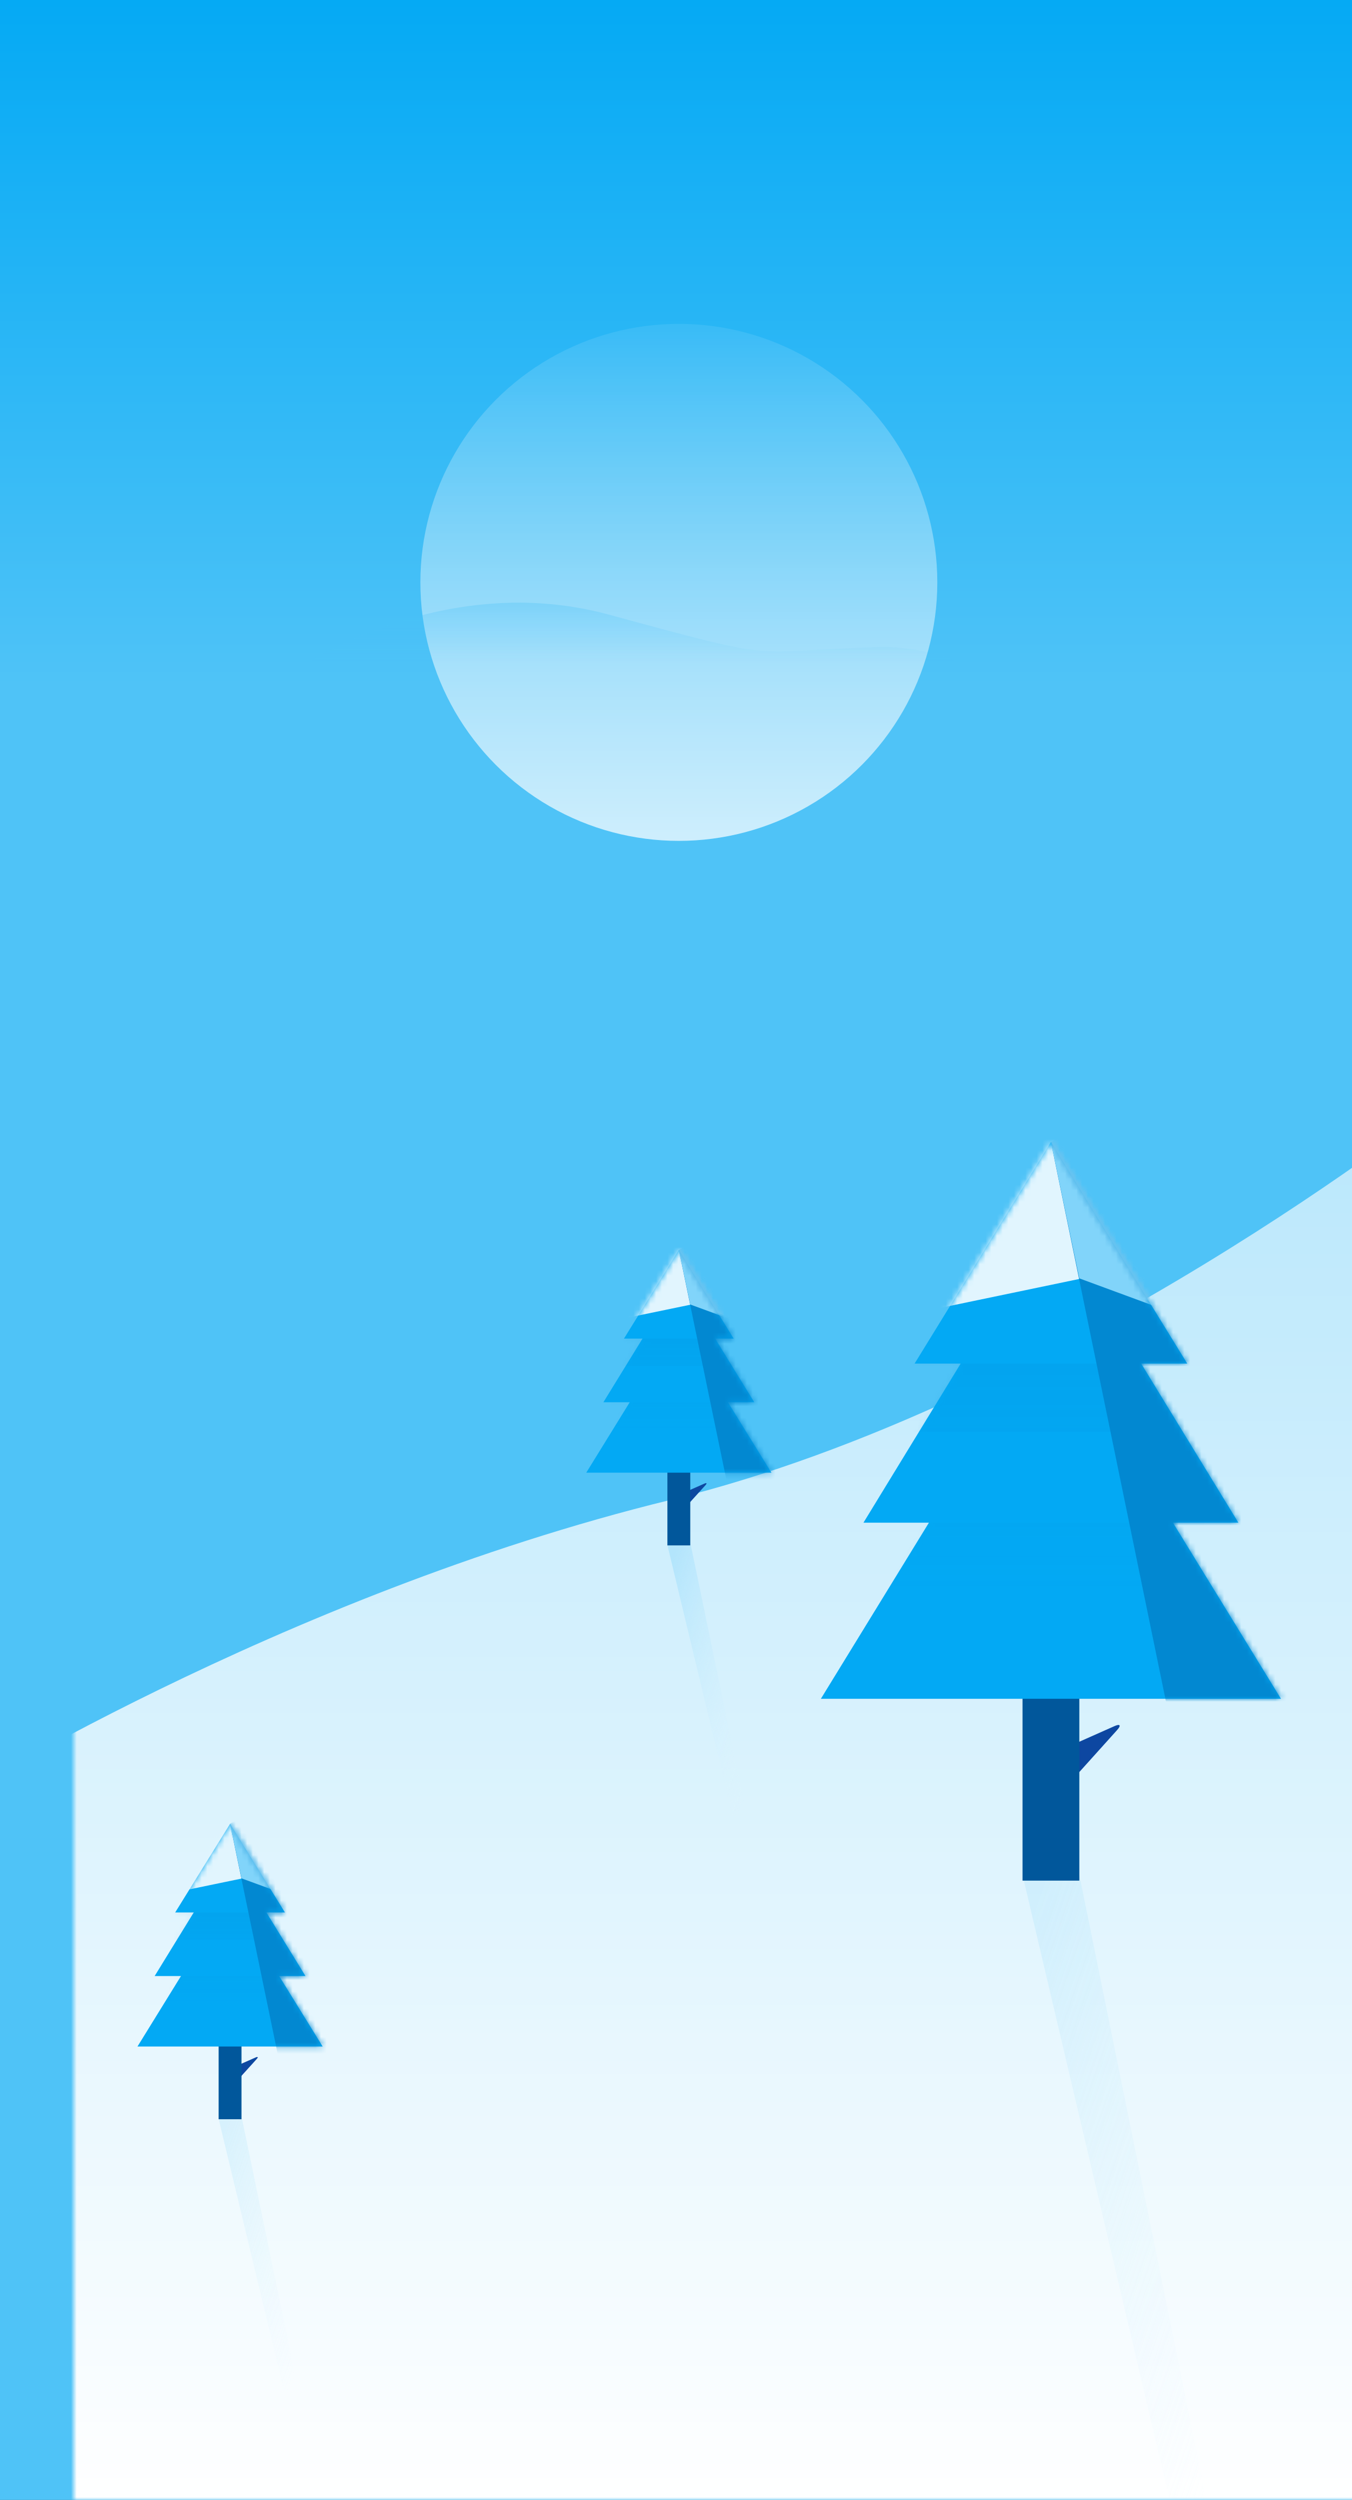 <svg xmlns="http://www.w3.org/2000/svg" xmlns:xlink="http://www.w3.org/1999/xlink" width="238" height="440" viewBox="0 0 238 440">
    <rect x="0" y="0" width="238" height="440" fill="#333333" stroke="none"/>
    <defs>
        <linearGradient id="b" x1="50%" x2="50%" y1="27.702%" y2="0%">
            <stop offset="0%" stop-color="#4FC3F7"/>
            <stop offset="100%" stop-color="#03A9F4"/>
        </linearGradient>
        <path id="a" d="M0 0h238v440H0z"/>
        <linearGradient id="c" x1="50%" x2="50%" y1="100%" y2="0%">
            <stop offset="0%" stop-color="#FFF"/>
            <stop offset="100%" stop-color="#FFF" stop-opacity=".6"/>
        </linearGradient>
        <linearGradient id="e" x1="12.873%" x2="92.453%" y1="0%" y2="96.881%">
            <stop offset="0%" stop-color="#B3E5FC"/>
            <stop offset="100%" stop-color="#E1F5FE" stop-opacity="0"/>
        </linearGradient>
        <linearGradient id="f" x1="50%" x2="50%" y1="0%" y2="100%">
            <stop offset="0%" stop-color="#FFF" stop-opacity=".1"/>
            <stop offset="100%" stop-color="#FFF" stop-opacity=".9"/>
        </linearGradient>
        <linearGradient id="g" x1="50%" x2="50%" y1="5.34%" y2="14.67%">
            <stop offset="0%" stop-color="#45C0F7"/>
            <stop offset="100%" stop-color="#4FC3F7" stop-opacity="0"/>
        </linearGradient>
        <path id="h" d="M56.889 39L74 67H62.477L81.5 98H.5l19.023-31H8l17.111-28H17L41 0l24 39h-8.111z"/>
        <linearGradient id="i" x1="50%" x2="50%" y1="0%" y2="100%">
            <stop offset="0%" stop-color="#0277BD"/>
            <stop offset="100%" stop-color="#0277BD" stop-opacity="0"/>
        </linearGradient>
        <path id="k" d="M22.894 15.6l6.886 11.2h-4.637L32.8 39.2H.2l7.656-12.4H3.22l6.886-11.2H6.84L16.5 0l9.659 15.6h-3.265z"/>
        <path id="m" d="M22.894 15.6l6.886 11.2h-4.637L32.8 39.2H.2l7.656-12.4H3.22l6.886-11.2H6.84L16.5 0l9.659 15.6h-3.265z"/>
    </defs>
    <g fill="none" fill-rule="evenodd">
        <mask id="d" fill="#fff">
            <use xlink:href="#a"/>
        </mask>
        <use fill="url(#b)" xlink:href="#a"/>
        <path fill="url(#c)" d="M-3 193.811S64 247.137 133 264c69 16.863 128 54 128 54v123H-10l7-247.189z" mask="url(#d)" transform="matrix(-1 0 0 1 251 0)"/>
        <path fill="url(#e)" d="M180 330h10l24 118-6 1z" mask="url(#d)" opacity=".6"/>
        <path fill="url(#e)" d="M117.5 272h4.118l9.882 47.597-2.47.403z" mask="url(#d)"/>
        <path fill="url(#e)" d="M38.5 373h4.118l9.882 47.597-2.47.403z" mask="url(#d)" opacity=".6"/>
        <circle cx="119.5" cy="102.5" r="45.5" fill="url(#f)" opacity=".8"/>
        <path fill="url(#g)" d="M49.355 119.55s26.68-19.869 57.902-11.354 23.842 6.43 47.117 5.677c23.274-.754 44.278 24.41 44.278 24.41l2.66 73.441-149.865-10.218-3.228-77.983 1.136-3.974z" opacity=".3"/>
        <g transform="translate(144 201)">
            <path fill="#0D47A1" d="M45 106l7.179-3.19c1.006-.448 1.217-.138.483.676L45 112v-6z"/>
            <path fill="#01579B" d="M36 74h10v56H36z"/>
            <mask id="j" fill="#fff">
                <use xlink:href="#h"/>
            </mask>
            <use fill="#03A9F4" xlink:href="#h"/>
            <path fill="url(#i)" d="M11 67h57v12H10.965zM11 39h57v12H10.965z" mask="url(#j)" opacity=".3"/>
            <path fill="#E1F5FE" d="M18.956 29.737l27.153-5.657L71 32v-43.053H7.548z" mask="url(#j)"/>
            <path fill="#0288D1" d="M41 0l22 107 42 1-2-109-40-10z" mask="url(#j)"/>
            <path fill="#81D4FA" d="M41 0l5 24 19 7-4-20L46-6z" mask="url(#j)"/>
        </g>
        <g transform="translate(103 220)">
            <path fill="#0D47A1" d="M18.11 42.4l2.889-1.276c.405-.179.495-.062.198.266L18.11 44.8v-2.4z"/>
            <path fill="#01579B" d="M14.488 29.6h4.024V52h-4.024z"/>
            <mask id="l" fill="#fff">
                <use xlink:href="#k"/>
            </mask>
            <use fill="#03A9F4" xlink:href="#k"/>
            <path fill="url(#i)" d="M4.427 26.8h22.939v4.8H4.413zM4.427 15.6h22.939v4.8H4.413z" mask="url(#l)" opacity=".3"/>
            <path fill="#E1F5FE" d="M7.629 11.895l10.927-2.263L28.573 12.8V-4.421H3.037z" mask="url(#l)"/>
            <path fill="#0288D1" d="M16.5 0l8.854 42.8 16.902.4-.805-43.6-16.097-4z" mask="url(#l)"/>
            <path fill="#81D4FA" d="M16.5 0l2.012 9.6 7.647 2.8-1.61-8-6.037-6.8z" mask="url(#l)"/>
        </g>
        <g transform="translate(24 321)">
            <path fill="#0D47A1" d="M18.11 42.4l2.889-1.276c.405-.179.495-.062.198.266L18.11 44.8v-2.4z"/>
            <path fill="#01579B" d="M14.488 29.6h4.024V52h-4.024z"/>
            <mask id="n" fill="#fff">
                <use xlink:href="#m"/>
            </mask>
            <use fill="#03A9F4" xlink:href="#m"/>
            <path fill="url(#i)" d="M4.427 26.8h22.939v4.8H4.413zM4.427 15.6h22.939v4.8H4.413z" mask="url(#n)" opacity=".3"/>
            <path fill="#E1F5FE" d="M7.629 11.895l10.927-2.263L28.573 12.8V-4.421H3.037z" mask="url(#n)"/>
            <path fill="#0288D1" d="M16.5 0l8.854 42.8 16.902.4-.805-43.6-16.097-4z" mask="url(#n)"/>
            <path fill="#81D4FA" d="M16.5 0l2.012 9.6 7.647 2.8-1.61-8-6.037-6.8z" mask="url(#n)"/>
        </g>
    </g>
</svg>

